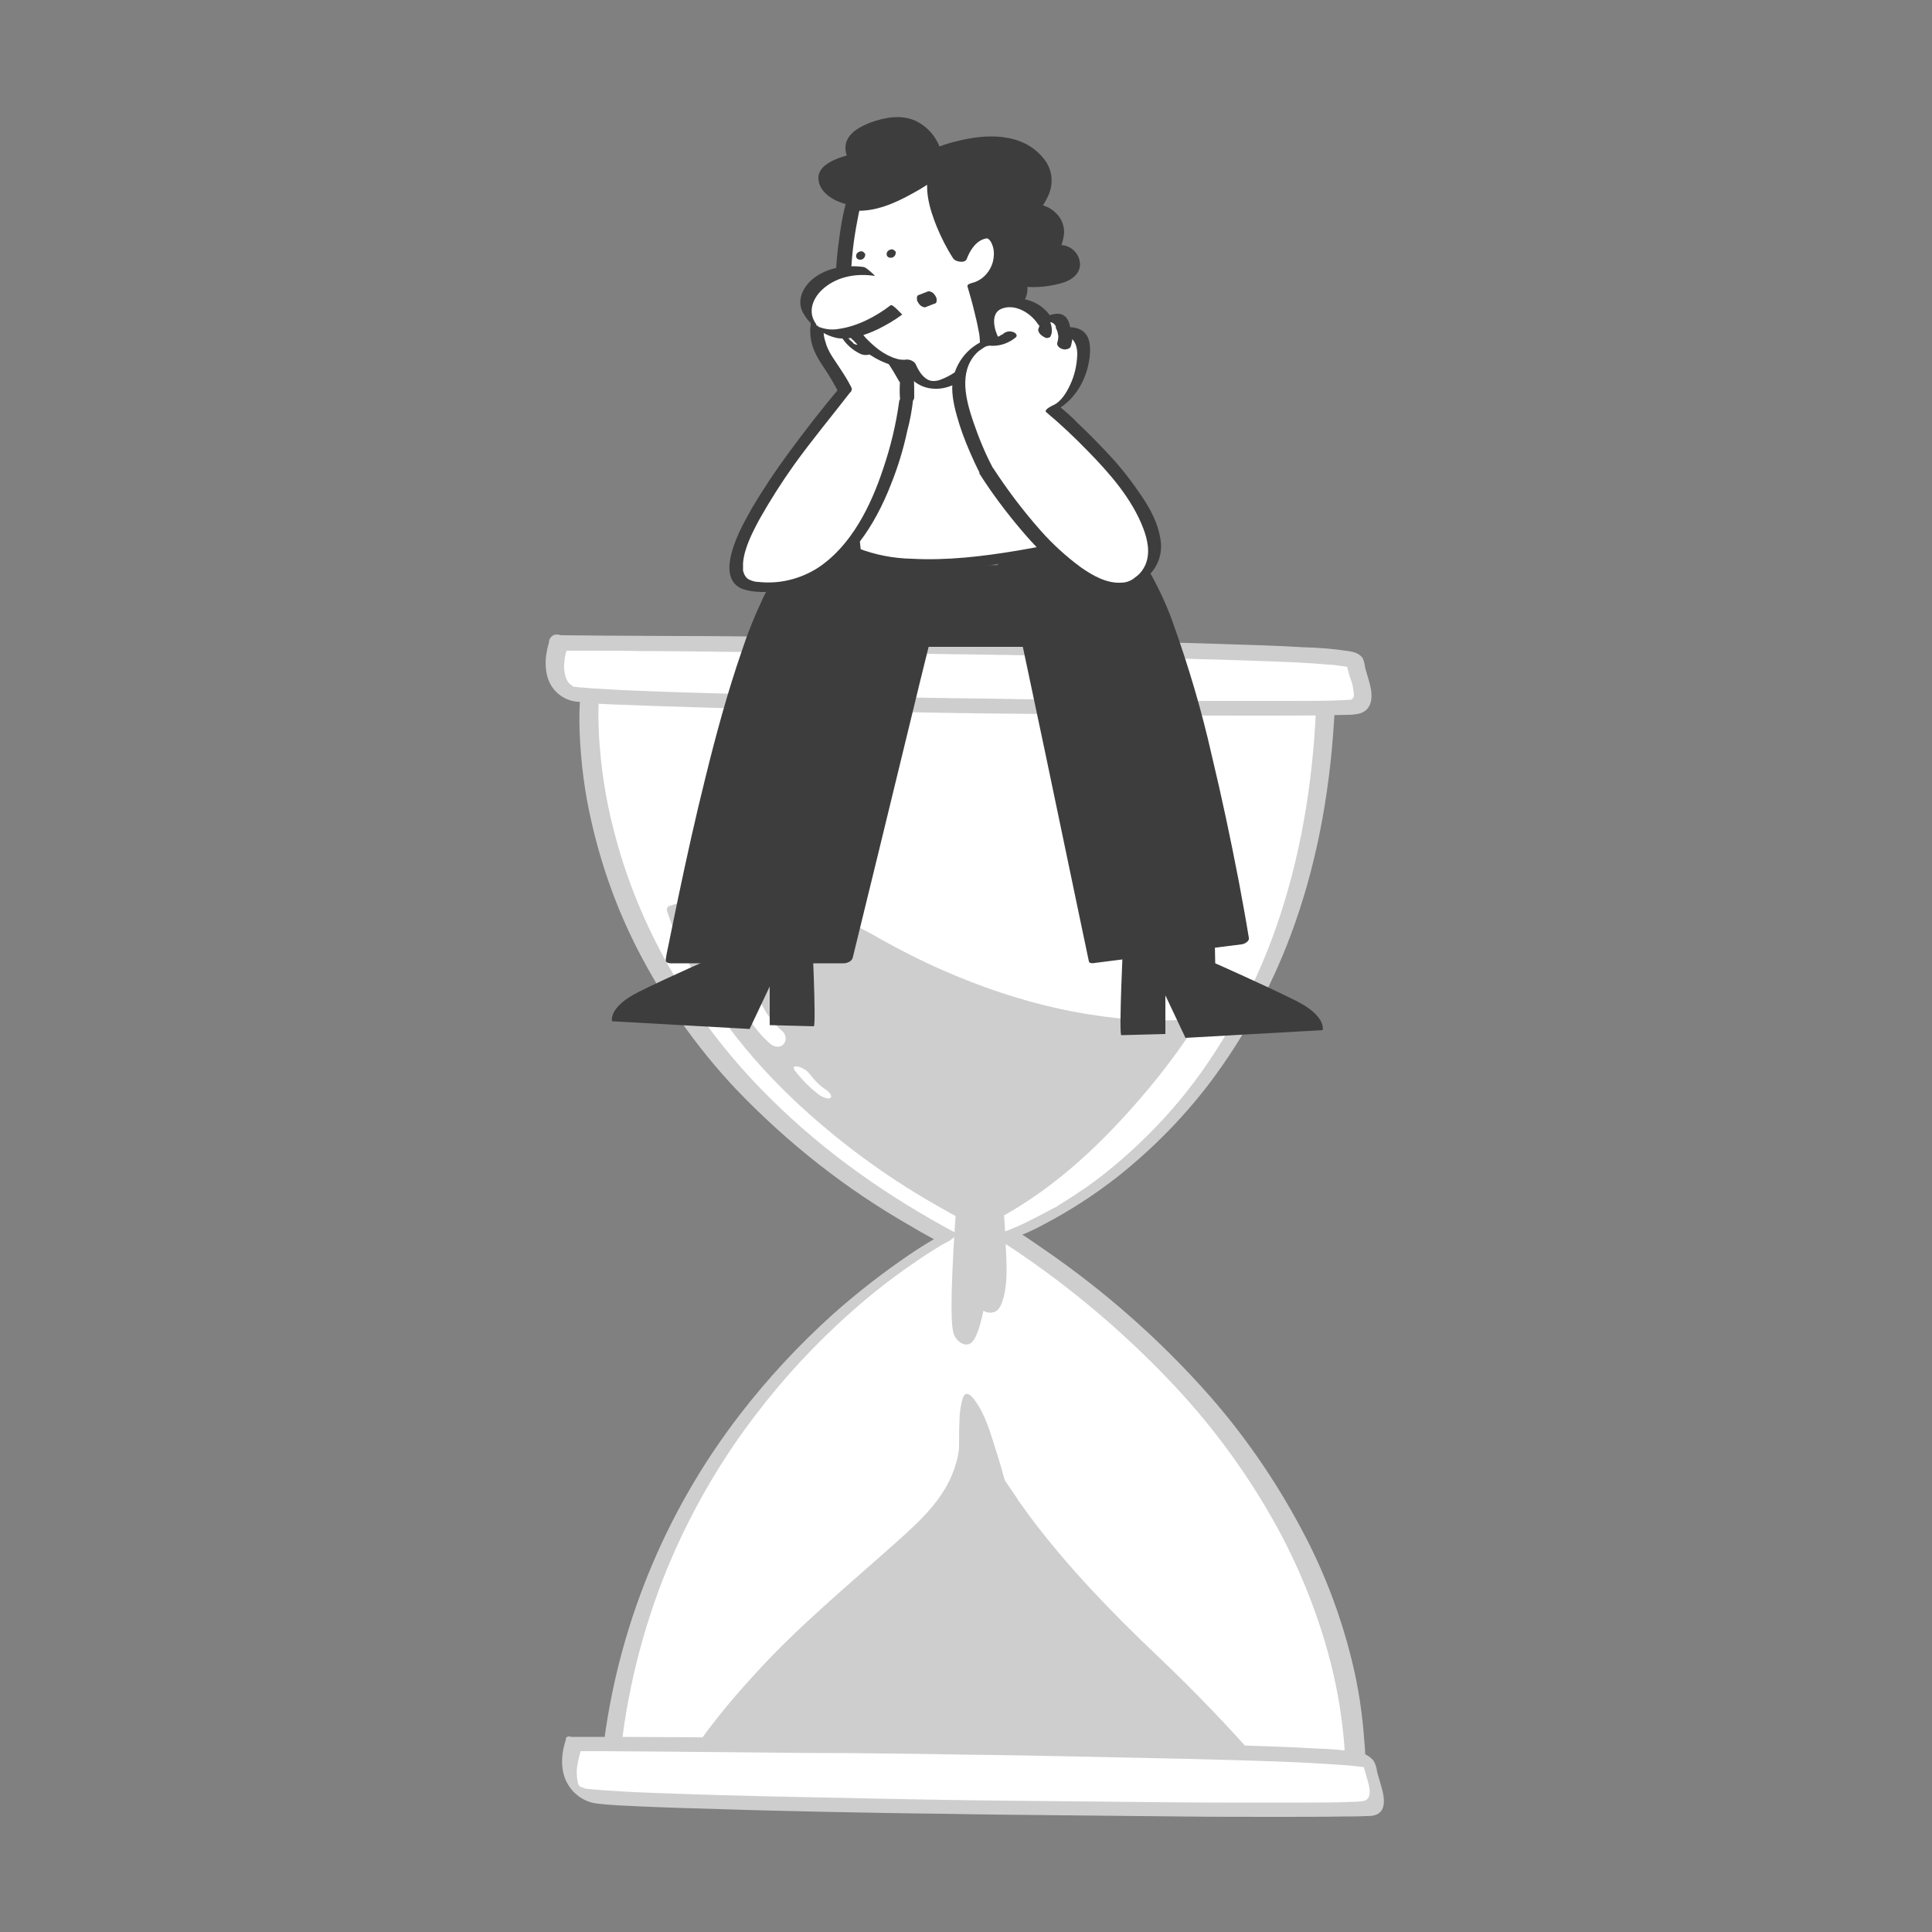 <svg width="120" height="120" viewBox="0 0 120 120" fill="none" xmlns="http://www.w3.org/2000/svg">
<rect x="0" y="0" width="120" height="120" fill="#808080" stroke="none"/>
<path d="M36.624 43.128C36.624 43.128 34.392 63.744 58.776 76.848C58.776 76.848 39.672 86.952 37.848 110.352H84.192C84.192 110.352 85.824 91.92 62.64 76.752C62.64 76.752 81.552 70.296 82.368 43.152L36.624 43.128Z" fill="white"/>
<path d="M36.048 43.248C35.976 43.968 35.976 44.688 36 45.432C36.072 47.328 36.312 49.224 36.744 51.072C37.368 53.808 38.304 56.424 39.576 58.92C41.208 62.112 43.272 65.064 45.72 67.656C48.912 70.992 52.56 73.872 56.568 76.152C57.12 76.488 57.696 76.8 58.272 77.112L58.56 76.656C57.864 77.04 57.192 77.448 56.52 77.904C54.864 79.032 53.28 80.256 51.768 81.6C49.632 83.52 47.688 85.608 45.936 87.888C41.256 93.96 38.328 101.184 37.44 108.792C37.368 109.344 37.32 109.92 37.272 110.472C37.272 110.592 37.392 110.664 37.512 110.664H83.856C84.096 110.664 84.72 110.544 84.768 110.208C84.816 109.536 84.816 108.864 84.744 108.192C84.624 106.44 84.36 104.688 83.928 102.984C83.28 100.392 82.344 97.896 81.12 95.52C79.488 92.352 77.496 89.4 75.144 86.712C72.096 83.256 68.616 80.184 64.8 77.568C64.248 77.184 63.72 76.824 63.168 76.464L62.736 76.992C63.432 76.728 64.128 76.44 64.776 76.08C66.432 75.216 67.992 74.208 69.456 73.056C71.592 71.352 73.512 69.408 75.168 67.224C77.256 64.44 78.936 61.368 80.16 58.104C81.744 53.88 82.56 49.44 82.848 44.952C82.896 44.304 82.92 43.656 82.944 43.008C82.944 42.864 82.824 42.816 82.704 42.816H36.96C36.672 42.792 36.384 42.912 36.168 43.104C36.024 43.248 36.048 43.464 36.288 43.464H81.336C81.528 43.488 81.744 43.488 81.936 43.464C81.96 43.464 81.984 43.464 82.008 43.464L81.768 43.272C81.624 47.88 80.952 52.464 79.512 56.856C78.408 60.24 76.824 63.432 74.784 66.36C73.224 68.592 71.352 70.608 69.264 72.36C68.472 73.032 67.632 73.656 66.744 74.232C66.36 74.472 66 74.712 65.616 74.952L65.52 75L65.424 75.048L65.16 75.192L64.656 75.456C64.152 75.72 63.624 75.984 63.096 76.224C62.976 76.272 63.024 76.248 63.096 76.224L62.952 76.272L62.736 76.368L62.496 76.464H62.472C62.4 76.488 61.776 76.8 62.04 76.992C66.048 79.56 69.72 82.632 72.96 86.088C75.456 88.752 77.592 91.704 79.344 94.896C80.664 97.32 81.72 99.912 82.464 102.576C82.968 104.376 83.304 106.224 83.472 108.096C83.52 108.624 83.544 109.128 83.544 109.704C83.544 109.944 83.52 110.208 83.52 110.448V110.472L84.432 110.016H38.88C38.664 109.992 38.472 109.992 38.256 110.016C38.232 110.016 38.208 110.016 38.184 110.016L38.424 110.208C38.736 106.056 39.672 101.952 41.184 98.064C42.48 94.776 44.184 91.656 46.248 88.8C47.952 86.448 49.872 84.264 51.984 82.296C53.496 80.88 55.08 79.584 56.784 78.432C57.288 78.072 57.816 77.736 58.368 77.4L58.656 77.232C58.464 77.352 58.68 77.208 58.752 77.184C58.824 77.16 58.92 77.088 59.016 77.04L59.04 77.016C59.112 76.968 59.544 76.68 59.328 76.56C55.152 74.328 51.24 71.592 47.88 68.256C45.24 65.664 43.008 62.712 41.232 59.472C39.864 56.952 38.808 54.288 38.112 51.528C37.608 49.608 37.32 47.64 37.2 45.648C37.176 45.048 37.152 44.448 37.176 43.848C37.176 43.584 37.224 43.296 37.224 43.032V43.008C37.224 42.6 36.096 42.888 36.048 43.248Z" fill="#CECECE"/>
<path d="M34.8 39.96C34.8 39.96 84.12 40.152 84.216 41.112C84.312 42.072 85.248 43.632 84.216 43.944C83.184 44.256 37.392 43.728 35.616 43.128C33.84 42.528 34.8 39.96 34.8 39.96Z" fill="white"/>
<path d="M34.92 40.416H36.264C37.488 40.416 38.688 40.416 39.912 40.44C41.712 40.44 43.512 40.464 45.288 40.488C47.472 40.512 49.656 40.536 51.84 40.536C54.216 40.56 56.592 40.584 58.992 40.632C61.392 40.656 63.792 40.704 66.216 40.752C68.448 40.8 70.68 40.848 72.912 40.896C74.784 40.944 76.656 40.992 78.528 41.064C79.848 41.112 81.192 41.16 82.512 41.28L82.872 41.304L83.016 41.328C83.136 41.328 82.896 41.328 82.968 41.328H83.04C83.208 41.352 83.4 41.376 83.568 41.4C83.688 41.424 83.808 41.448 83.928 41.472C84.048 41.496 84 41.496 83.904 41.448C84.024 41.496 83.928 41.472 83.832 41.4C83.856 41.424 83.712 41.304 83.712 41.256C83.664 41.184 83.616 40.992 83.64 41.184C83.688 41.544 83.784 41.88 83.904 42.216C84.024 42.528 84.072 42.84 84.096 43.176C84.096 43.296 84.024 43.416 83.904 43.464C83.832 43.512 83.88 43.464 83.952 43.464C83.904 43.464 83.856 43.464 83.832 43.464L83.448 43.488C82.416 43.536 81.384 43.536 80.352 43.536C78.648 43.536 76.92 43.536 75.216 43.536C73.032 43.536 70.848 43.512 68.664 43.488C66.24 43.464 63.816 43.44 61.368 43.392C58.872 43.368 56.4 43.32 53.904 43.272C51.576 43.224 49.272 43.176 46.944 43.128C45 43.08 43.056 43.032 41.112 42.96C39.768 42.912 38.4 42.864 37.056 42.768C36.84 42.768 36.624 42.744 36.384 42.72L36.096 42.696C36.024 42.696 36.288 42.72 36.12 42.696H36L35.664 42.648H35.616C35.496 42.624 35.712 42.648 35.712 42.672C35.712 42.696 35.568 42.624 35.544 42.6C35.448 42.552 35.592 42.648 35.52 42.576L35.424 42.504C35.352 42.456 35.304 42.384 35.256 42.312C34.896 41.712 35.04 40.752 35.28 40.128C35.496 39.576 34.392 39.096 34.176 39.672C33.864 40.536 33.744 41.592 34.152 42.432C34.488 43.08 35.112 43.512 35.832 43.584C36.792 43.704 37.776 43.752 38.736 43.776C40.392 43.848 42.048 43.896 43.68 43.944C45.84 44.016 48.024 44.064 50.184 44.112C52.656 44.16 55.104 44.208 57.576 44.256C60.096 44.304 62.616 44.328 65.136 44.352C67.512 44.376 69.888 44.4 72.264 44.424C74.256 44.448 76.272 44.448 78.264 44.448C79.68 44.448 81.072 44.448 82.488 44.424C82.896 44.424 83.304 44.4 83.712 44.4C83.952 44.4 84.168 44.376 84.408 44.328C85.248 44.112 85.272 43.272 85.104 42.576C85.008 42.192 84.888 41.832 84.792 41.472C84.768 41.28 84.72 41.064 84.648 40.896C84.456 40.584 84.072 40.488 83.76 40.44C82.824 40.296 81.864 40.224 80.904 40.2C79.32 40.104 77.736 40.056 76.128 40.008C74.064 39.936 72 39.888 69.912 39.84C67.536 39.792 65.184 39.744 62.808 39.72C60.336 39.672 57.888 39.648 55.416 39.624C53.064 39.6 50.712 39.576 48.36 39.552C46.296 39.528 44.232 39.504 42.168 39.504L37.488 39.48L34.896 39.456H34.56C34.344 39.432 34.128 39.6 34.104 39.816C34.104 39.864 34.104 39.888 34.104 39.936C34.344 40.248 34.608 40.44 34.92 40.416Z" fill="#CECECE"/>
<path d="M61.8 80.328C62.136 79.032 61.8 75.216 61.8 75.216C68.616 71.448 73.44 63.84 73.44 63.84C67.68 64.056 60.744 62.328 54.096 58.488C47.448 54.648 41.952 56.76 41.952 56.76C45.888 68.736 59.904 75.456 59.904 75.456C59.904 75.456 59.28 83.952 59.904 83.04C60.528 82.128 60.624 79.752 60.912 80.664C61.2 81.576 61.632 80.976 61.8 80.328Z" fill="#CECECE"/>
<path d="M62.352 80.52C62.592 79.536 62.52 78.456 62.472 77.448C62.448 76.728 62.4 76.008 62.352 75.288L62.256 75.552C64.848 74.112 67.128 72.192 69.168 70.056C70.656 68.496 72.048 66.84 73.296 65.088C73.536 64.752 73.752 64.44 73.968 64.104C74.208 63.744 73.512 63.36 73.224 63.36C68.184 63.552 63.144 62.28 58.56 60.264C57.24 59.688 55.968 59.04 54.72 58.344C53.496 57.624 52.224 57.024 50.88 56.544C48.864 55.848 46.704 55.56 44.568 55.704C43.56 55.752 42.576 55.944 41.616 56.256C41.472 56.28 41.4 56.424 41.424 56.568C42.936 61.152 45.888 65.088 49.392 68.4C52.008 70.848 54.888 72.984 57.984 74.76C58.608 75.12 59.232 75.48 59.88 75.792L59.376 75.192C59.256 76.872 59.16 78.528 59.112 80.208C59.112 80.712 59.088 81.192 59.112 81.696C59.112 82.056 59.136 82.392 59.208 82.752C59.304 83.184 59.808 83.688 60.264 83.448C60.408 83.352 60.528 83.184 60.6 83.016C60.744 82.704 60.864 82.368 60.936 82.032C61.032 81.696 61.08 81.36 61.176 81.024C61.2 80.904 61.224 80.904 61.272 80.784C61.272 80.736 61.272 80.76 61.272 80.784C61.08 81 60.816 80.928 60.456 80.568L60.408 80.496C60.408 80.52 60.432 80.544 60.432 80.544C60.432 80.472 60.432 80.568 60.456 80.616C60.624 81.096 61.128 81.672 61.704 81.504C62.112 81.408 62.256 80.88 62.352 80.52C62.472 80.064 61.392 79.56 61.272 80.088C61.224 80.256 61.176 80.4 61.08 80.544C61.056 80.568 61.032 80.616 61.008 80.64C60.912 80.904 61.56 80.64 61.584 80.856C61.584 80.856 61.56 80.784 61.536 80.784C61.464 80.448 61.224 80.16 60.912 80.016C60.264 79.776 60.168 80.4 60.048 80.88C59.904 81.456 59.808 82.056 59.52 82.56C59.496 82.608 59.472 82.632 59.448 82.68C59.424 82.704 59.52 82.632 59.472 82.656C59.784 82.584 60.12 82.728 60.312 82.992C60.312 82.944 60.288 82.872 60.288 82.824C60.288 82.776 60.264 82.704 60.264 82.656C60.264 82.512 60.264 82.608 60.264 82.488C60.264 82.296 60.24 82.104 60.24 81.912C60.24 81.432 60.24 80.976 60.264 80.496C60.288 79.464 60.336 78.432 60.408 77.4C60.432 76.8 60.48 76.2 60.528 75.6C60.552 75.312 60.24 75.12 60.024 75C60.288 75.12 60.12 75.048 60.048 75.024L59.76 74.88C59.424 74.688 59.064 74.52 58.728 74.328C57.528 73.656 56.352 72.912 55.224 72.144C54.864 71.88 54.648 71.736 54.24 71.448C53.832 71.16 53.448 70.872 53.064 70.56C52.272 69.936 51.504 69.288 50.76 68.616C49.104 67.152 47.616 65.52 46.272 63.768C44.664 61.68 43.416 59.328 42.552 56.832L42.36 57.144C43.08 56.88 43.848 56.736 44.616 56.664C46.584 56.448 48.552 56.64 50.448 57.24C51.744 57.648 52.992 58.2 54.168 58.896C55.44 59.616 56.712 60.264 58.032 60.864C60.48 61.968 63.048 62.832 65.688 63.456C68.328 64.08 71.016 64.344 73.728 64.272L72.984 63.528C72.36 64.488 71.664 65.424 70.944 66.336C69.336 68.376 67.536 70.248 65.544 71.928C64.248 73.032 62.856 73.992 61.392 74.832C61.296 74.88 61.296 75.024 61.296 75.096C61.344 75.72 61.392 76.416 61.416 77.112C61.44 78.096 61.512 79.152 61.272 80.112C61.152 80.568 62.208 81.072 62.352 80.52Z" fill="#CECECE"/>
<path d="M62.232 92.112C63.24 93.648 65.784 97.488 71.808 103.176C75.648 106.8 78.696 110.352 78.696 110.352H42.744C42.744 110.352 45.36 106.008 50.592 101.184C56.952 95.328 59.304 94.32 59.928 90.576C59.928 90.576 59.856 87.048 60.384 87.144C60.912 87.24 62.232 92.112 62.232 92.112Z" fill="#CECECE"/>
<path d="M62.112 92.184C63.456 94.224 64.944 96.168 66.552 98.016C69.576 101.496 73.056 104.52 76.2 107.856C77.064 108.768 77.904 109.704 78.72 110.64L78.384 109.8H43.92C43.464 109.8 42.984 109.776 42.528 109.8H42.456L43.056 110.808C44.064 109.2 45.216 107.664 46.464 106.248C49.08 103.176 52.08 100.536 55.104 97.896C56.088 97.056 57.072 96.192 57.984 95.256C58.656 94.584 59.232 93.816 59.664 92.976C60.024 92.28 60.24 91.488 60.264 90.696C60.264 90.192 60.264 89.712 60.288 89.208C60.288 88.704 60.36 88.224 60.504 87.744C60.528 87.696 60.552 87.648 60.576 87.6C60.6 87.576 60.672 87.552 60.672 87.576C60.672 87.6 60.48 87.384 60.48 87.384C60.432 87.288 60.456 87.36 60.456 87.36C60.288 87.12 60.432 87.288 60.432 87.312C60.432 87.336 60.528 87.48 60.456 87.336C60.672 87.768 60.84 88.224 60.984 88.704C61.296 89.64 61.584 90.6 61.848 91.56C61.872 91.608 61.872 91.68 61.896 91.728C61.992 92.016 62.136 92.256 62.352 92.448C62.52 92.592 62.592 92.544 62.52 92.328C62.304 91.56 62.088 90.792 61.848 90.048C61.512 88.992 61.2 87.84 60.528 86.952C60.312 86.664 60 86.352 59.808 86.808C59.664 87.288 59.592 87.792 59.592 88.296C59.568 88.8 59.568 89.28 59.568 89.784C59.568 90.144 59.496 90.48 59.4 90.816C58.848 92.904 57.264 94.368 55.704 95.76C52.728 98.424 49.632 100.968 46.944 103.92C45.312 105.696 43.728 107.592 42.48 109.656C42.456 109.68 42.456 109.704 42.432 109.752C42.312 109.944 42.816 110.76 43.032 110.76H77.52C77.976 110.76 78.456 110.808 78.912 110.76H78.984C79.224 110.76 78.696 109.992 78.648 109.92C76.512 107.448 74.232 105.072 71.856 102.816C69.072 100.176 66.384 97.392 64.08 94.344C63.888 94.08 63.696 93.816 63.504 93.552L63.264 93.216L63.144 93.024L63.096 92.952C63.024 92.856 63.144 93.024 63.096 92.952C62.856 92.592 62.616 92.256 62.376 91.896C62.328 91.824 62.064 91.392 61.92 91.464C61.776 91.536 62.088 92.136 62.112 92.184Z" fill="#CECECE"/>
<path d="M35.568 108.312C35.568 108.312 84.888 108.504 85.008 109.464C85.128 110.424 86.04 111.984 85.008 112.296C83.976 112.608 38.16 112.08 36.384 111.48C34.608 110.88 35.568 108.312 35.568 108.312Z" fill="white"/>
<path d="M35.832 108.768H37.176L40.824 108.792L46.176 108.84C48.36 108.864 50.544 108.888 52.728 108.888C55.128 108.912 57.504 108.936 59.904 108.984C62.304 109.008 64.704 109.056 67.104 109.104C69.336 109.152 71.592 109.2 73.824 109.248C75.696 109.296 77.568 109.344 79.464 109.416C80.784 109.464 82.128 109.536 83.448 109.632C83.856 109.656 84.24 109.704 84.648 109.752C84.768 109.776 84.888 109.8 85.032 109.824L85.104 109.848C85.2 109.872 85.008 109.824 85.08 109.848C85.152 109.872 85.176 109.896 85.056 109.824C84.936 109.752 84.84 109.656 84.744 109.536C84.696 109.464 84.672 109.344 84.6 109.248C84.528 109.152 84.6 109.32 84.624 109.392C84.696 109.752 84.816 110.112 84.912 110.472C85.032 110.88 85.296 111.72 84.696 111.864C84.504 111.888 84.312 111.912 84.12 111.912C83.112 111.96 82.08 111.96 81.048 111.96C79.368 111.96 77.664 111.96 75.96 111.96C73.8 111.96 71.616 111.936 69.456 111.912C67.008 111.888 64.584 111.864 62.136 111.84C59.64 111.816 57.168 111.768 54.672 111.72C52.368 111.672 50.04 111.624 47.736 111.576C45.792 111.528 43.848 111.48 41.88 111.408C40.512 111.36 39.144 111.312 37.8 111.216C37.416 111.192 37.008 111.168 36.624 111.12C36.504 111.12 36.384 111.096 36.288 111.072C36.264 111.072 36.216 111.048 36.192 111.048C36.408 111.096 36.12 111 36.048 110.976C36.048 110.976 35.952 110.928 36.024 110.976C35.928 110.88 36 110.976 36.024 110.976C36 110.952 35.976 110.928 35.952 110.88C36 110.976 35.904 110.76 35.928 110.832C35.904 110.784 35.88 110.712 35.88 110.64C35.856 110.52 35.832 110.4 35.832 110.28C35.808 110.04 35.832 109.776 35.88 109.536C35.928 109.248 36 108.96 36.096 108.696C36.216 108.36 35.328 107.568 35.184 107.952C34.872 108.792 34.776 109.848 35.184 110.664C35.544 111.384 36.216 111.888 36.984 112.008C37.896 112.128 38.832 112.152 39.744 112.2C41.4 112.272 43.056 112.32 44.712 112.368C46.872 112.44 49.056 112.488 51.216 112.536C53.664 112.584 56.112 112.632 58.56 112.656C61.08 112.704 63.624 112.728 66.144 112.752C68.52 112.776 70.896 112.8 73.272 112.824C75.288 112.848 77.304 112.848 79.32 112.848C80.736 112.848 82.152 112.848 83.568 112.824C83.976 112.824 84.408 112.824 84.816 112.8C85.008 112.8 85.176 112.8 85.368 112.752C86.112 112.56 85.992 111.696 85.848 111.144C85.752 110.784 85.632 110.424 85.536 110.064C85.512 109.824 85.44 109.584 85.32 109.368C85.08 109.08 84.744 108.888 84.384 108.84C83.496 108.696 82.584 108.624 81.696 108.6C80.112 108.504 78.528 108.456 76.944 108.408C74.856 108.336 72.792 108.288 70.704 108.24C68.352 108.192 66 108.144 63.624 108.12C61.152 108.072 58.704 108.048 56.232 108.024C53.88 108 51.504 107.976 49.152 107.952C47.088 107.928 45.024 107.928 42.96 107.904L38.28 107.88H35.688H35.352C34.8 107.832 35.472 108.768 35.832 108.768Z" fill="#CECECE"/>
<path d="M45.624 61.128C45.96 62.568 46.728 63.84 47.832 64.824C48.048 65.016 48.432 65.112 48.648 64.872C48.864 64.656 48.84 64.32 48.648 64.104C48.648 64.104 48.648 64.104 48.624 64.08C48.384 63.864 48.144 63.624 47.952 63.384L47.928 63.36C47.904 63.336 47.88 63.312 47.856 63.264C47.832 63.216 47.76 63.12 47.712 63.072C47.616 62.928 47.52 62.784 47.448 62.64C47.376 62.496 47.304 62.376 47.232 62.232C47.232 62.232 47.16 62.088 47.184 62.136C47.208 62.184 47.16 62.088 47.16 62.088C47.136 62.016 47.088 61.944 47.064 61.848C46.944 61.536 46.848 61.224 46.776 60.888C46.68 60.6 46.368 60.408 46.056 60.456C45.792 60.504 45.6 60.768 45.648 61.032C45.624 61.08 45.648 61.104 45.624 61.128Z" fill="white"/>
<path d="M49.416 66.552C49.824 67.08 50.304 67.56 50.832 67.968C50.952 68.064 51.096 68.136 51.24 68.184C51.312 68.208 51.48 68.256 51.552 68.208C51.768 68.088 51.456 67.8 51.36 67.728L51.192 67.608L51.096 67.536L51.048 67.512L51.096 67.56C51 67.464 50.88 67.368 50.784 67.272C50.688 67.176 50.592 67.08 50.496 66.96L50.472 66.936L50.52 66.984L50.496 66.96L50.424 66.864L50.28 66.696C50.184 66.576 50.088 66.48 49.944 66.408C49.824 66.336 49.68 66.264 49.536 66.24C49.464 66.24 49.32 66.216 49.296 66.288C49.32 66.408 49.344 66.504 49.416 66.552Z" fill="white"/>
<path d="M50.424 57.744C50.424 57.744 50.712 63.744 50.544 63.744C50.376 63.744 47.808 63.672 47.808 63.672V61.272L46.56 63.912L38.016 63.432C38.016 63.432 37.752 62.568 39.672 61.608C41.592 60.648 44.688 59.304 44.688 59.304L44.76 55.728L50.424 57.744Z" fill="#3D3D3D"/>
<path d="M69.768 58.296C69.768 58.296 69.48 64.296 69.648 64.296C69.816 64.296 72.384 64.224 72.384 64.224V61.824L73.632 64.464L82.152 63.984C82.152 63.984 82.416 63.12 80.496 62.16C78.576 61.2 75.48 59.832 75.48 59.832L75.408 56.256L69.768 58.296Z" fill="#3D3D3D"/>
<path d="M56.304 35.304C56.304 35.304 52.512 33.336 49.2 35.304C45.888 37.272 41.76 59.592 41.76 59.592H52.512L57.312 39.936H63.912L68.04 59.592L77.136 58.44C77.136 58.44 73.32 35.328 69.36 34.176C64.464 32.736 61.992 35.424 61.992 35.424L56.304 35.304Z" fill="#3D3D3D"/>
<path d="M56.64 35.04C55.584 34.512 54.456 34.224 53.28 34.152C52.224 34.08 51.192 34.2 50.184 34.56C49.56 34.752 48.984 35.064 48.504 35.496C48 36.048 47.568 36.696 47.28 37.392C46.824 38.376 46.416 39.384 46.08 40.416C45.192 42.984 44.472 45.624 43.824 48.264C43.2 50.76 42.648 53.256 42.12 55.776C41.952 56.64 41.76 57.48 41.592 58.344C41.52 58.752 41.4 59.184 41.352 59.592C41.352 59.616 41.352 59.64 41.352 59.64C41.328 59.784 41.544 59.832 41.64 59.832H52.392C52.608 59.832 52.92 59.712 52.968 59.472L54.6 52.8L57.168 42.24L57.768 39.816L57.192 40.176H63.792L63.504 40.056L64.92 46.752L67.128 57.312L67.632 59.712C67.656 59.856 67.92 59.832 68.016 59.808L75.96 58.8L77.112 58.656C77.304 58.632 77.616 58.464 77.568 58.248C77.376 57.072 77.16 55.896 76.944 54.744C76.44 52.128 75.888 49.512 75.264 46.92C74.64 44.136 73.824 41.4 72.864 38.712C72.504 37.68 72.024 36.648 71.496 35.688C71.112 35.064 70.656 34.368 70.008 34.008C69.816 33.912 69.6 33.84 69.384 33.792C68.808 33.648 68.232 33.528 67.656 33.48C66.72 33.384 65.76 33.456 64.824 33.672C63.696 33.936 62.664 34.464 61.8 35.208C61.752 35.256 61.704 35.28 61.68 35.328L62.184 35.112L57.192 35.016L56.472 34.992C56.256 34.992 56.04 35.088 55.92 35.28C55.824 35.472 56.016 35.52 56.184 35.544L59.832 35.616L61.68 35.64C61.944 35.664 62.184 35.592 62.376 35.424L62.4 35.376L62.448 35.328C62.52 35.256 62.448 35.328 62.472 35.304C62.856 34.968 63.312 34.68 63.792 34.488C64.656 34.128 65.568 33.96 66.48 33.984C67.128 33.984 67.776 34.08 68.4 34.224C68.736 34.272 69.048 34.368 69.336 34.512C69.408 34.536 69.336 34.512 69.384 34.536L69.48 34.608C69.552 34.68 69.624 34.728 69.696 34.8C69.84 34.944 69.984 35.112 70.128 35.28C70.848 36.216 71.328 37.344 71.76 38.424C72.336 39.888 72.816 41.4 73.248 42.912C74.184 46.176 74.928 49.488 75.6 52.8C75.864 54.048 76.104 55.32 76.32 56.568C76.44 57.192 76.488 57.84 76.656 58.44C76.656 58.464 76.656 58.488 76.68 58.536L77.136 58.128L69.192 59.136L68.04 59.28L68.424 59.376L67.008 52.68L64.8 42.12L64.296 39.72C64.272 39.6 64.104 39.6 64.008 39.6H57.408C57.192 39.6 56.88 39.744 56.832 39.96L55.2 46.632L52.632 57.192L52.032 59.592L52.608 59.232H41.856L42.144 59.424C42.336 58.416 42.528 57.432 42.72 56.424C43.2 54.096 43.704 51.768 44.256 49.464C44.88 46.848 45.552 44.232 46.368 41.64C46.704 40.536 47.088 39.456 47.52 38.4C47.832 37.584 48.24 36.792 48.696 36.072C48.768 35.952 48.864 35.856 48.96 35.736C49.008 35.688 49.056 35.64 49.104 35.592L49.176 35.52C49.248 35.448 49.152 35.544 49.2 35.496C49.248 35.448 49.296 35.424 49.344 35.4L49.368 35.376C49.224 35.472 49.368 35.376 49.392 35.352C49.536 35.28 49.656 35.208 49.8 35.136C50.28 34.92 50.784 34.776 51.288 34.68C52.776 34.488 54.288 34.728 55.632 35.352C55.704 35.376 55.8 35.424 55.872 35.472C56.232 35.664 57 35.256 56.64 35.04Z" fill="#3D3D3D"/>
<path d="M53.064 34.392C53.064 34.392 51.24 19.8 56.664 17.664C64.464 14.568 65.664 23.52 66.408 33.888C66.408 33.864 57.336 36.216 53.064 34.392Z" fill="white"/>
<path d="M53.472 34.224C53.304 32.808 53.232 31.392 53.184 29.976C53.136 27.312 53.232 24.576 53.928 22.008C54.24 20.904 54.672 19.776 55.392 18.912C55.68 18.552 56.064 18.24 56.496 18.024C56.52 18 56.568 18 56.592 17.976L56.808 17.904C57.024 17.832 57.216 17.76 57.432 17.688C57.792 17.568 58.152 17.496 58.536 17.424C59.688 17.208 60.888 17.496 61.848 18.192C62.88 18.984 63.528 20.184 63.984 21.384C64.56 22.992 64.968 24.648 65.208 26.328C65.52 28.344 65.712 30.384 65.88 32.4C65.928 32.928 65.976 33.48 66 34.008L66.48 33.528C65.4 33.816 64.296 34.008 63.192 34.2C61.032 34.56 58.824 34.824 56.616 34.704C55.488 34.68 54.36 34.464 53.304 34.056C52.968 33.912 52.32 34.512 52.776 34.704C54.792 35.544 57.144 35.496 59.28 35.328C61.248 35.184 63.192 34.872 65.136 34.464C65.52 34.368 65.928 34.296 66.312 34.2C66.528 34.152 66.816 33.984 66.792 33.72C66.624 31.56 66.456 29.4 66.168 27.24C65.952 25.416 65.568 23.592 65.04 21.84C64.608 20.496 64.008 19.152 63 18.096C62.136 17.208 60.936 16.704 59.688 16.704C58.92 16.704 58.152 16.848 57.408 17.088C56.736 17.28 56.112 17.568 55.536 17.976C54.576 18.696 53.952 19.752 53.52 20.856C52.512 23.448 52.32 26.352 52.32 29.088C52.32 30.264 52.368 31.44 52.44 32.616C52.488 33.24 52.512 33.864 52.608 34.464C52.608 34.488 52.608 34.512 52.608 34.56C52.704 34.944 53.52 34.608 53.472 34.224Z" fill="#3D3D3D"/>
<path d="M56.352 24.768L56.328 23.52C56.328 23.52 53.712 18.84 52.104 18.888C50.496 18.936 50.496 21.024 51.288 22.152C51.744 22.8 52.152 23.448 52.512 24.144C52.512 24.144 42.528 35.832 46.824 36.336C54.84 37.32 56.352 24.768 56.352 24.768Z" fill="white"/>
<path d="M56.784 24.672C56.784 24.288 56.784 23.88 56.76 23.496C56.736 23.328 56.664 23.16 56.544 23.016C56.04 22.152 55.488 21.336 54.864 20.544C54.288 19.8 53.52 18.816 52.536 18.624C51.936 18.528 51.312 18.696 50.88 19.128C50.496 19.536 50.28 20.112 50.328 20.688C50.352 21.48 50.688 22.104 51.12 22.752C51.48 23.28 51.792 23.808 52.08 24.36L52.128 24.12C51.024 25.416 49.992 26.76 48.984 28.128C48.168 29.232 47.4 30.384 46.704 31.56C46.152 32.544 45.576 33.576 45.36 34.704C45.216 35.448 45.312 36.264 46.104 36.576C46.704 36.792 47.424 36.792 48.048 36.744C48.792 36.696 49.488 36.528 50.184 36.24C52.776 35.136 54.36 32.592 55.344 30.072C55.776 28.992 56.112 27.888 56.352 26.76C56.52 26.136 56.64 25.488 56.712 24.84C56.712 24.816 56.712 24.792 56.712 24.744C56.76 24.336 55.896 24.552 55.848 24.936C55.656 26.352 55.32 27.744 54.864 29.088C54.096 31.416 52.872 33.912 50.784 35.28C49.68 35.976 48.384 36.288 47.112 36.144C46.92 36.144 46.752 36.096 46.584 36.024C46.464 35.976 46.368 35.904 46.296 35.784C46.32 35.832 46.248 35.712 46.224 35.664C46.2 35.592 46.176 35.52 46.152 35.448C46.152 35.472 46.152 35.424 46.152 35.376C46.152 35.328 46.152 35.304 46.152 35.256C46.152 35.16 46.152 35.064 46.152 34.968C46.224 34.056 46.728 33.072 47.184 32.232C47.832 31.08 48.552 29.952 49.32 28.872C50.424 27.336 51.624 25.896 52.776 24.408L52.848 24.336C52.896 24.264 52.92 24.168 52.896 24.096C52.704 23.712 52.488 23.352 52.248 22.992C51.888 22.416 51.432 21.888 51.264 21.216C51.096 20.736 51.12 20.184 51.336 19.728C51.408 19.584 51.528 19.464 51.672 19.392C51.768 19.368 51.864 19.344 51.96 19.344C52.032 19.344 52.104 19.344 52.152 19.368C52.92 19.584 53.592 20.496 54.096 21.096C54.672 21.816 55.2 22.56 55.656 23.352C55.728 23.472 55.776 23.568 55.848 23.688C55.872 23.712 55.872 23.736 55.896 23.76C55.896 23.64 55.92 23.784 55.896 23.76C55.872 24.168 55.872 24.552 55.92 24.96C55.944 25.296 56.808 25.056 56.784 24.672Z" fill="#3D3D3D"/>
<path d="M52.2 20.52C52.2 20.52 53.064 22.104 53.856 21.6C54.648 21.096 53.976 19.008 52.296 18.888C50.616 18.768 50.664 20.544 50.664 20.544" fill="white"/>
<path d="M51.936 20.448C52.056 20.664 52.176 20.856 52.344 21.048C52.608 21.432 52.968 21.744 53.4 21.96C53.712 22.128 54.096 22.056 54.336 21.816C54.504 21.576 54.576 21.264 54.552 20.976C54.48 20.112 53.808 19.296 53.064 18.864C52.392 18.48 51.36 18.36 50.808 18.984C50.496 19.344 50.352 19.8 50.352 20.28C50.376 20.472 50.496 20.64 50.664 20.76C50.688 20.784 51.024 21.024 51.024 20.856C51.024 20.544 51.072 20.232 51.216 19.968C51.528 19.368 52.176 19.176 52.8 19.296C52.968 19.32 53.136 19.392 53.28 19.464L53.304 19.488L53.328 19.512L53.424 19.584C53.352 19.536 53.424 19.584 53.448 19.608C53.472 19.632 53.52 19.68 53.472 19.632C53.424 19.584 53.496 19.656 53.496 19.656L53.52 19.704C53.568 19.752 53.472 19.632 53.496 19.68L53.568 19.776C53.616 19.824 53.544 19.728 53.592 19.8C53.616 19.848 53.64 19.872 53.664 19.92C53.64 19.872 53.688 19.968 53.664 19.92L53.688 19.968C53.712 20.016 53.712 20.04 53.736 20.088C53.76 20.136 53.784 20.208 53.784 20.256C53.904 20.664 53.856 21.384 53.256 21.408C53.184 21.408 53.136 21.408 53.064 21.36C53.112 21.384 52.992 21.336 52.992 21.312C52.992 21.288 52.992 21.312 53.016 21.312L52.944 21.264C52.896 21.24 52.992 21.312 52.968 21.264L52.896 21.216C52.944 21.264 52.872 21.192 52.872 21.192L52.776 21.096C52.848 21.168 52.776 21.096 52.752 21.072L52.656 20.976C52.632 20.952 52.584 20.856 52.608 20.928C52.632 21 52.584 20.88 52.584 20.88C52.584 20.88 52.536 20.832 52.536 20.808C52.536 20.784 52.464 20.712 52.44 20.64C52.344 20.448 52.176 20.304 51.96 20.232C51.792 20.136 51.888 20.352 51.936 20.448Z" fill="#3D3D3D"/>
<path d="M63.432 17.472C63.432 17.472 66.384 17.64 66.696 16.392C67.008 15.144 65.184 15.696 65.184 15.696C65.184 15.696 66.984 13.008 63.984 12.984C63.984 12.984 66.168 10.824 64.008 9.408C61.848 7.992 58.176 9.624 58.176 9.624C58.176 9.624 57.912 7.008 54.96 7.752C52.008 8.496 52.968 9.984 52.968 9.984C52.968 9.984 51.072 10.44 51.144 11.352C51.216 12.264 52.704 12.408 52.704 12.408C52.704 12.408 53.616 14.904 56.16 14.16L59.136 17.016C58.728 17.808 58.896 18.792 59.544 19.392C60.696 20.448 63.816 19.104 63.432 17.472Z" fill="#3D3D3D"/>
<path d="M63.624 17.808C64.464 17.88 65.328 17.784 66.144 17.52C66.624 17.328 67.032 17.016 67.08 16.488C67.104 15.888 66.672 15.36 66.096 15.24C65.712 15.192 65.328 15.216 64.968 15.336L65.52 16.032C65.856 15.552 66.048 15 66.096 14.424C66.096 13.944 65.88 13.464 65.496 13.152C65.016 12.72 64.392 12.624 63.768 12.624L64.32 13.32C64.656 12.984 64.92 12.576 65.112 12.144C65.472 11.352 65.352 10.44 64.776 9.792C63.48 8.232 61.272 8.304 59.472 8.76C58.944 8.88 58.44 9.048 57.936 9.264L58.536 9.84C58.416 8.808 57.768 7.92 56.832 7.488C55.944 7.104 54.936 7.296 54.072 7.608C53.448 7.848 52.704 8.232 52.536 8.928C52.464 9.312 52.56 9.696 52.776 10.008L52.728 9.624C52.056 9.792 50.856 10.2 50.832 11.016C50.808 12.048 52.056 12.648 52.92 12.744L52.416 12.24C52.632 12.816 52.992 13.32 53.448 13.752C54.24 14.52 55.392 14.808 56.448 14.472L56.136 14.328L59.112 17.184L58.848 16.68C58.248 17.76 58.848 19.176 59.856 19.8C60.864 20.424 62.304 19.992 63.144 19.272C63.6 18.864 63.912 18.288 63.792 17.664C63.744 17.448 63.6 17.28 63.432 17.16C63.336 17.112 63.096 17.016 63.12 17.208C63.36 18.48 61.704 19.272 60.672 19.368C60.048 19.416 59.496 19.248 59.328 18.6C59.208 18.144 59.28 17.664 59.496 17.256C59.592 17.112 59.304 16.824 59.232 16.752L56.856 14.472L56.352 13.992C56.328 13.968 56.304 13.944 56.256 13.92C56.04 13.752 55.944 13.776 55.68 13.848C54.936 14.016 54.144 13.896 53.592 13.368C53.424 13.2 53.28 13.008 53.184 12.816L53.112 12.672C53.088 12.624 53.04 12.528 53.088 12.624L53.04 12.528C52.968 12.336 52.752 12.048 52.536 12.024C52.296 12 52.056 11.952 51.84 11.856C51.552 11.736 51.384 11.568 51.6 11.232C51.912 10.704 52.704 10.44 53.256 10.32C53.448 10.272 53.256 10.008 53.208 9.936C53.328 10.104 53.256 10.008 53.232 9.984C53.208 9.96 53.208 9.888 53.232 10.008C53.232 9.984 53.208 9.96 53.208 9.936C53.184 9.84 53.184 9.936 53.184 9.816C53.184 9.744 53.184 9.672 53.184 9.6C53.232 9.072 53.736 8.712 54.168 8.496C54.912 8.136 55.896 7.848 56.736 8.04C56.952 8.088 57.168 8.184 57.36 8.328C57.408 8.376 57.456 8.424 57.48 8.472C57.528 8.544 57.576 8.616 57.624 8.712C57.744 8.928 57.816 9.168 57.84 9.408C57.864 9.576 58.2 10.08 58.416 9.984C59.424 9.528 60.504 9.264 61.608 9.192C62.424 9.144 63.312 9.216 64.008 9.672C64.704 10.128 64.752 10.776 64.464 11.472C64.296 11.928 64.008 12.312 63.672 12.648C63.456 12.864 64.032 13.32 64.224 13.344C64.512 13.344 64.776 13.368 65.064 13.464C65.136 13.488 65.208 13.512 65.28 13.56C65.352 13.608 65.328 13.584 65.304 13.56C65.328 13.584 65.328 13.608 65.352 13.632C65.376 13.704 65.376 13.752 65.376 13.824C65.376 13.968 65.376 14.112 65.352 14.232C65.256 14.64 65.088 15.024 64.872 15.36C64.728 15.576 65.184 16.128 65.424 16.056C65.736 15.936 66.096 15.912 66.432 15.96C66.432 15.96 66.552 15.984 66.552 16.008C66.504 15.984 66.48 15.96 66.456 15.936C66.36 15.792 66.336 15.744 66.384 15.84C66.336 15.912 66.384 16.08 66.336 16.176C66.24 16.416 66.072 16.608 65.856 16.704C65.328 16.968 64.776 17.112 64.2 17.112C63.96 17.136 63.72 17.136 63.504 17.136H63.264H63.216C62.88 17.088 63.384 17.808 63.624 17.808Z" fill="#3D3D3D"/>
<path d="M53.352 21.024C51.456 18.96 52.992 12.816 52.992 12.816C55.104 13.008 58.224 10.56 58.224 10.56C57.432 12.6 59.64 15.984 59.64 15.984C60.312 14.136 62.184 14.016 62.184 15.768C62.184 17.52 60.528 17.832 60.528 17.832C60.528 17.832 61.392 20.76 61.296 21.456C61.2 22.152 57.768 25.824 56.4 22.56C56.376 22.56 55.008 22.824 53.352 21.024Z" fill="white"/>
<path d="M53.76 20.976C52.92 20.04 52.848 18.552 52.848 17.352C52.872 16.128 53.016 14.904 53.256 13.68C53.304 13.416 53.352 13.152 53.424 12.912L53.064 13.08C54.336 13.176 55.584 12.624 56.664 12.024C57.336 11.664 57.984 11.232 58.584 10.776L57.768 10.512C57.336 11.664 57.744 12.984 58.176 14.064C58.464 14.76 58.8 15.432 59.208 16.056C59.352 16.272 59.952 16.368 60.048 16.08C60.24 15.552 60.648 14.904 61.272 14.808C61.296 14.808 61.32 14.808 61.368 14.808C61.272 14.808 61.368 14.832 61.344 14.808C61.416 14.856 61.488 14.928 61.536 15C61.68 15.264 61.752 15.552 61.728 15.864C61.704 16.44 61.416 16.968 60.96 17.304C60.816 17.4 60.648 17.496 60.48 17.544L60.312 17.592C60.24 17.616 60.24 17.616 60.336 17.592C60.24 17.616 60.048 17.664 60.096 17.808C60.24 18.288 60.384 18.792 60.504 19.296C60.6 19.68 60.696 20.064 60.768 20.472C60.84 20.76 60.864 21.048 60.864 21.336C60.816 21.72 60.36 22.176 60.072 22.464C59.616 22.968 59.04 23.352 58.392 23.592C58.272 23.64 58.128 23.664 57.984 23.664C57.864 23.664 57.744 23.64 57.648 23.592C57.264 23.4 57.024 22.968 56.856 22.584C56.712 22.392 56.448 22.296 56.208 22.344H56.16C56.04 22.344 56.256 22.344 56.088 22.344C55.944 22.344 55.8 22.32 55.656 22.272C54.912 22.056 54.288 21.528 53.76 20.976C53.592 20.832 53.376 20.76 53.16 20.784C53.04 20.808 52.8 20.928 52.944 21.072C53.592 21.816 54.408 22.368 55.32 22.656C55.728 22.8 56.136 22.824 56.568 22.776L55.944 22.536C56.328 23.424 57 24.096 58.008 24.144C58.824 24.192 59.592 23.784 60.24 23.304C60.792 22.896 61.272 22.392 61.608 21.816C61.896 21.264 61.632 20.52 61.512 19.944C61.344 19.248 61.176 18.552 60.96 17.856L60.72 18.096C61.536 17.952 62.232 17.352 62.496 16.56C62.688 15.984 62.664 15.216 62.256 14.76C61.824 14.328 61.2 14.184 60.624 14.352C59.904 14.568 59.424 15.216 59.184 15.888L60.024 15.912C59.64 15.312 59.328 14.688 59.064 14.04C58.632 12.984 58.248 11.736 58.656 10.632C58.776 10.344 58.008 10.248 57.84 10.368C57.288 10.8 56.712 11.184 56.088 11.52C55.152 12.072 54 12.648 52.872 12.552C52.752 12.552 52.536 12.576 52.512 12.72C52.32 13.464 52.2 14.208 52.104 14.976C51.912 16.368 51.816 17.808 52.08 19.2C52.176 19.896 52.464 20.52 52.92 21.072C53.088 21.216 53.304 21.288 53.52 21.264C53.664 21.24 53.904 21.144 53.76 20.976Z" fill="#3D3D3D"/>
<path d="M55.632 15.648C55.656 15.816 55.56 15.96 55.392 16.008C55.368 16.008 55.368 16.008 55.344 16.008C55.008 16.032 54.984 15.624 55.248 15.528C55.368 15.456 55.512 15.48 55.584 15.6C55.632 15.6 55.632 15.624 55.632 15.648Z" fill="#3D3D3D"/>
<path d="M53.736 15.768C53.76 15.936 53.664 16.08 53.496 16.128C53.472 16.128 53.472 16.128 53.448 16.128C53.112 16.152 53.088 15.744 53.352 15.648C53.472 15.576 53.616 15.6 53.688 15.72C53.736 15.744 53.736 15.768 53.736 15.768Z" fill="#3D3D3D"/>
<path d="M55.68 19.224C55.68 19.224 52.344 21.744 50.664 20.232C48.984 18.72 51.072 16.368 53.976 16.824" fill="white"/>
<path d="M55.32 18.96C54.408 19.656 53.28 20.256 52.128 20.424C51.744 20.496 51.36 20.472 51 20.352C50.904 20.328 50.832 20.28 50.736 20.232C50.616 20.184 50.76 20.112 50.88 20.352C50.856 20.328 50.832 20.28 50.784 20.256C50.664 20.112 50.568 19.944 50.496 19.776C50.232 19.056 50.64 18.336 51.192 17.88C52.056 17.16 53.232 16.968 54.312 17.136C54.384 17.136 54.12 16.92 54.096 16.896C53.976 16.8 53.784 16.608 53.64 16.584C52.584 16.44 51.432 16.608 50.568 17.256C49.944 17.736 49.488 18.528 49.824 19.32C50.04 19.752 50.352 20.136 50.76 20.4C51.12 20.712 51.552 20.904 52.008 21C52.872 21.12 53.76 20.808 54.528 20.448C55.056 20.184 55.56 19.896 56.04 19.536C56.016 19.536 55.44 18.864 55.32 18.96Z" fill="#3D3D3D"/>
<path d="M57.48 19.08L58.032 18.864C58.08 18.864 58.104 18.84 58.128 18.816C58.152 18.792 58.176 18.744 58.176 18.72C58.176 18.672 58.176 18.624 58.176 18.576C58.176 18.528 58.152 18.48 58.128 18.432C58.08 18.336 58.008 18.24 57.912 18.168L57.816 18.12C57.768 18.096 57.72 18.096 57.648 18.096L57.096 18.312C57.048 18.312 57.024 18.336 57 18.36C56.976 18.384 56.952 18.432 56.952 18.456C56.952 18.504 56.952 18.552 56.952 18.6C56.952 18.648 56.976 18.696 57 18.744C57.048 18.84 57.12 18.936 57.216 19.008L57.312 19.056C57.384 19.08 57.432 19.104 57.48 19.08Z" fill="#3D3D3D"/>
<path d="M61.248 29.232C61.248 29.232 59.208 25.272 59.592 23.376C59.76 22.296 60.576 21.456 61.632 21.24C61.632 21.24 60.648 19.536 62.28 18.984C63.912 18.432 64.896 19.992 64.896 19.992C64.896 19.992 65.952 19.296 66.096 20.64C66.096 20.64 67.32 20.472 67.296 21.936C67.272 23.4 66.456 25.032 65.352 25.464C65.352 25.464 75.312 33.696 70.32 36.288C66.816 38.064 61.248 29.232 61.248 29.232Z" fill="white"/>
<path d="M61.656 29.04C61.176 28.128 60.792 27.192 60.456 26.208C60 24.864 59.52 23.112 60.648 21.936C60.744 21.84 60.864 21.744 60.984 21.672C61.032 21.648 61.08 21.6 61.128 21.576C61.152 21.552 61.296 21.504 61.2 21.528L61.368 21.48C61.44 21.456 61.296 21.504 61.392 21.48C61.416 21.48 61.464 21.456 61.488 21.456C61.608 21.432 62.136 21.216 62.04 21.024C61.752 20.496 61.488 19.464 62.208 19.176C63.048 18.84 64.032 19.44 64.488 20.16C64.584 20.328 64.968 20.136 65.088 20.064C65.208 19.992 64.992 20.088 65.136 20.04C65.016 20.064 65.184 20.04 65.136 20.04C65.184 20.016 65.184 20.016 65.256 20.016C65.592 20.064 65.688 20.496 65.712 20.784C65.712 20.832 65.856 20.856 65.88 20.832C66.048 20.808 66.216 20.832 66.36 20.904C66.792 21.096 66.912 21.576 66.912 22.008C66.888 22.68 66.744 23.328 66.456 23.928C66.24 24.384 65.904 24.96 65.4 25.176C65.304 25.224 64.8 25.464 64.992 25.608C65.88 26.352 66.72 27.144 67.536 27.984C68.904 29.376 70.32 30.984 71.016 32.832C71.28 33.528 71.448 34.32 71.16 35.04C71.016 35.376 70.8 35.664 70.512 35.856C70.272 36.072 69.96 36.192 69.624 36.192C68.712 36.24 67.848 35.736 67.128 35.232C66.216 34.56 65.376 33.792 64.632 32.952C63.552 31.728 62.568 30.432 61.68 29.064C61.68 29.088 61.68 29.064 61.656 29.04C61.512 28.8 60.72 29.232 60.84 29.424C61.632 30.672 62.52 31.848 63.48 32.976C64.248 33.888 65.088 34.728 66.024 35.472C66.792 36.072 67.728 36.648 68.712 36.744C69.744 36.816 70.752 36.408 71.448 35.64C72 35.04 72.216 34.248 72.072 33.456C71.928 32.52 71.472 31.656 70.944 30.864C70.344 29.976 69.696 29.112 68.952 28.32C68.304 27.624 67.632 26.928 66.936 26.28C66.576 25.896 66.168 25.536 65.76 25.224L65.712 25.176L65.304 25.608C66.768 25.008 67.608 23.448 67.704 21.912C67.728 21.36 67.656 20.76 67.104 20.472C66.864 20.352 66.576 20.304 66.312 20.328L66.48 20.376C66.408 19.872 66.168 19.464 65.64 19.488C65.304 19.512 64.968 19.632 64.704 19.824L65.304 19.728C64.872 19.032 64.128 18.6 63.336 18.552C62.208 18.504 60.792 19.224 60.96 20.52C61.008 20.808 61.104 21.12 61.248 21.384L61.8 20.952C60.48 21.192 59.448 22.224 59.184 23.568C59.064 24.312 59.232 25.104 59.424 25.8C59.64 26.592 59.928 27.36 60.264 28.128C60.456 28.56 60.648 28.992 60.864 29.4C60.96 29.664 61.776 29.256 61.656 29.04Z" fill="#3D3D3D"/>
<path d="M62.304 20.736L62.376 20.688C62.352 20.712 62.304 20.736 62.28 20.76L62.184 20.808L62.136 20.832L62.112 20.856C62.088 20.88 62.208 20.808 62.16 20.832L62.016 20.904L61.92 20.928C61.848 20.952 61.896 20.928 61.92 20.928C61.944 20.928 61.992 20.904 61.92 20.928C61.872 20.952 61.8 20.952 61.728 20.976C61.776 20.976 61.896 20.952 61.728 20.976H61.632C61.512 20.976 61.416 21 61.32 21.072C61.272 21.12 61.176 21.192 61.2 21.264C61.224 21.456 61.512 21.48 61.656 21.48C62.184 21.48 62.688 21.288 63.096 20.952C63.144 20.904 63.168 20.832 63.12 20.76C63.072 20.688 63 20.64 62.904 20.616C62.712 20.544 62.472 20.592 62.304 20.736Z" fill="#3D3D3D"/>
<path d="M66.528 21.456C66.552 21.336 66.576 21.216 66.6 21.12C66.624 20.832 66.552 20.544 66.432 20.28C66.384 20.184 66.288 20.136 66.192 20.088C66.072 20.04 65.952 20.04 65.856 20.064C65.76 20.088 65.664 20.136 65.616 20.208C65.568 20.28 65.568 20.376 65.616 20.448C65.64 20.496 65.664 20.544 65.688 20.592L65.664 20.52C65.712 20.64 65.736 20.784 65.736 20.928V20.832C65.736 21 65.712 21.168 65.664 21.312C65.64 21.384 65.712 21.504 65.76 21.552C65.832 21.624 65.952 21.672 66.048 21.696C66.168 21.72 66.264 21.696 66.384 21.648L66.456 21.6C66.48 21.576 66.504 21.528 66.528 21.456Z" fill="#3D3D3D"/>
<path d="M65.232 20.928C65.28 20.832 65.328 20.712 65.328 20.616C65.352 20.304 65.256 19.992 65.088 19.752C65.016 19.656 64.944 19.56 64.824 19.512C64.728 19.464 64.632 19.44 64.536 19.44C64.464 19.44 64.392 19.488 64.392 19.56C64.392 19.656 64.416 19.728 64.464 19.8L64.488 19.848L64.44 19.752C64.488 19.824 64.512 19.92 64.536 19.992L64.512 19.92C64.536 20.016 64.56 20.112 64.56 20.208V20.136C64.56 20.232 64.536 20.328 64.512 20.424L64.536 20.352L64.512 20.376C64.416 20.544 64.584 20.76 64.728 20.856C64.824 20.928 64.92 20.976 65.016 21C65.088 20.976 65.184 20.976 65.232 20.928Z" fill="#3D3D3D"/>
</svg>
